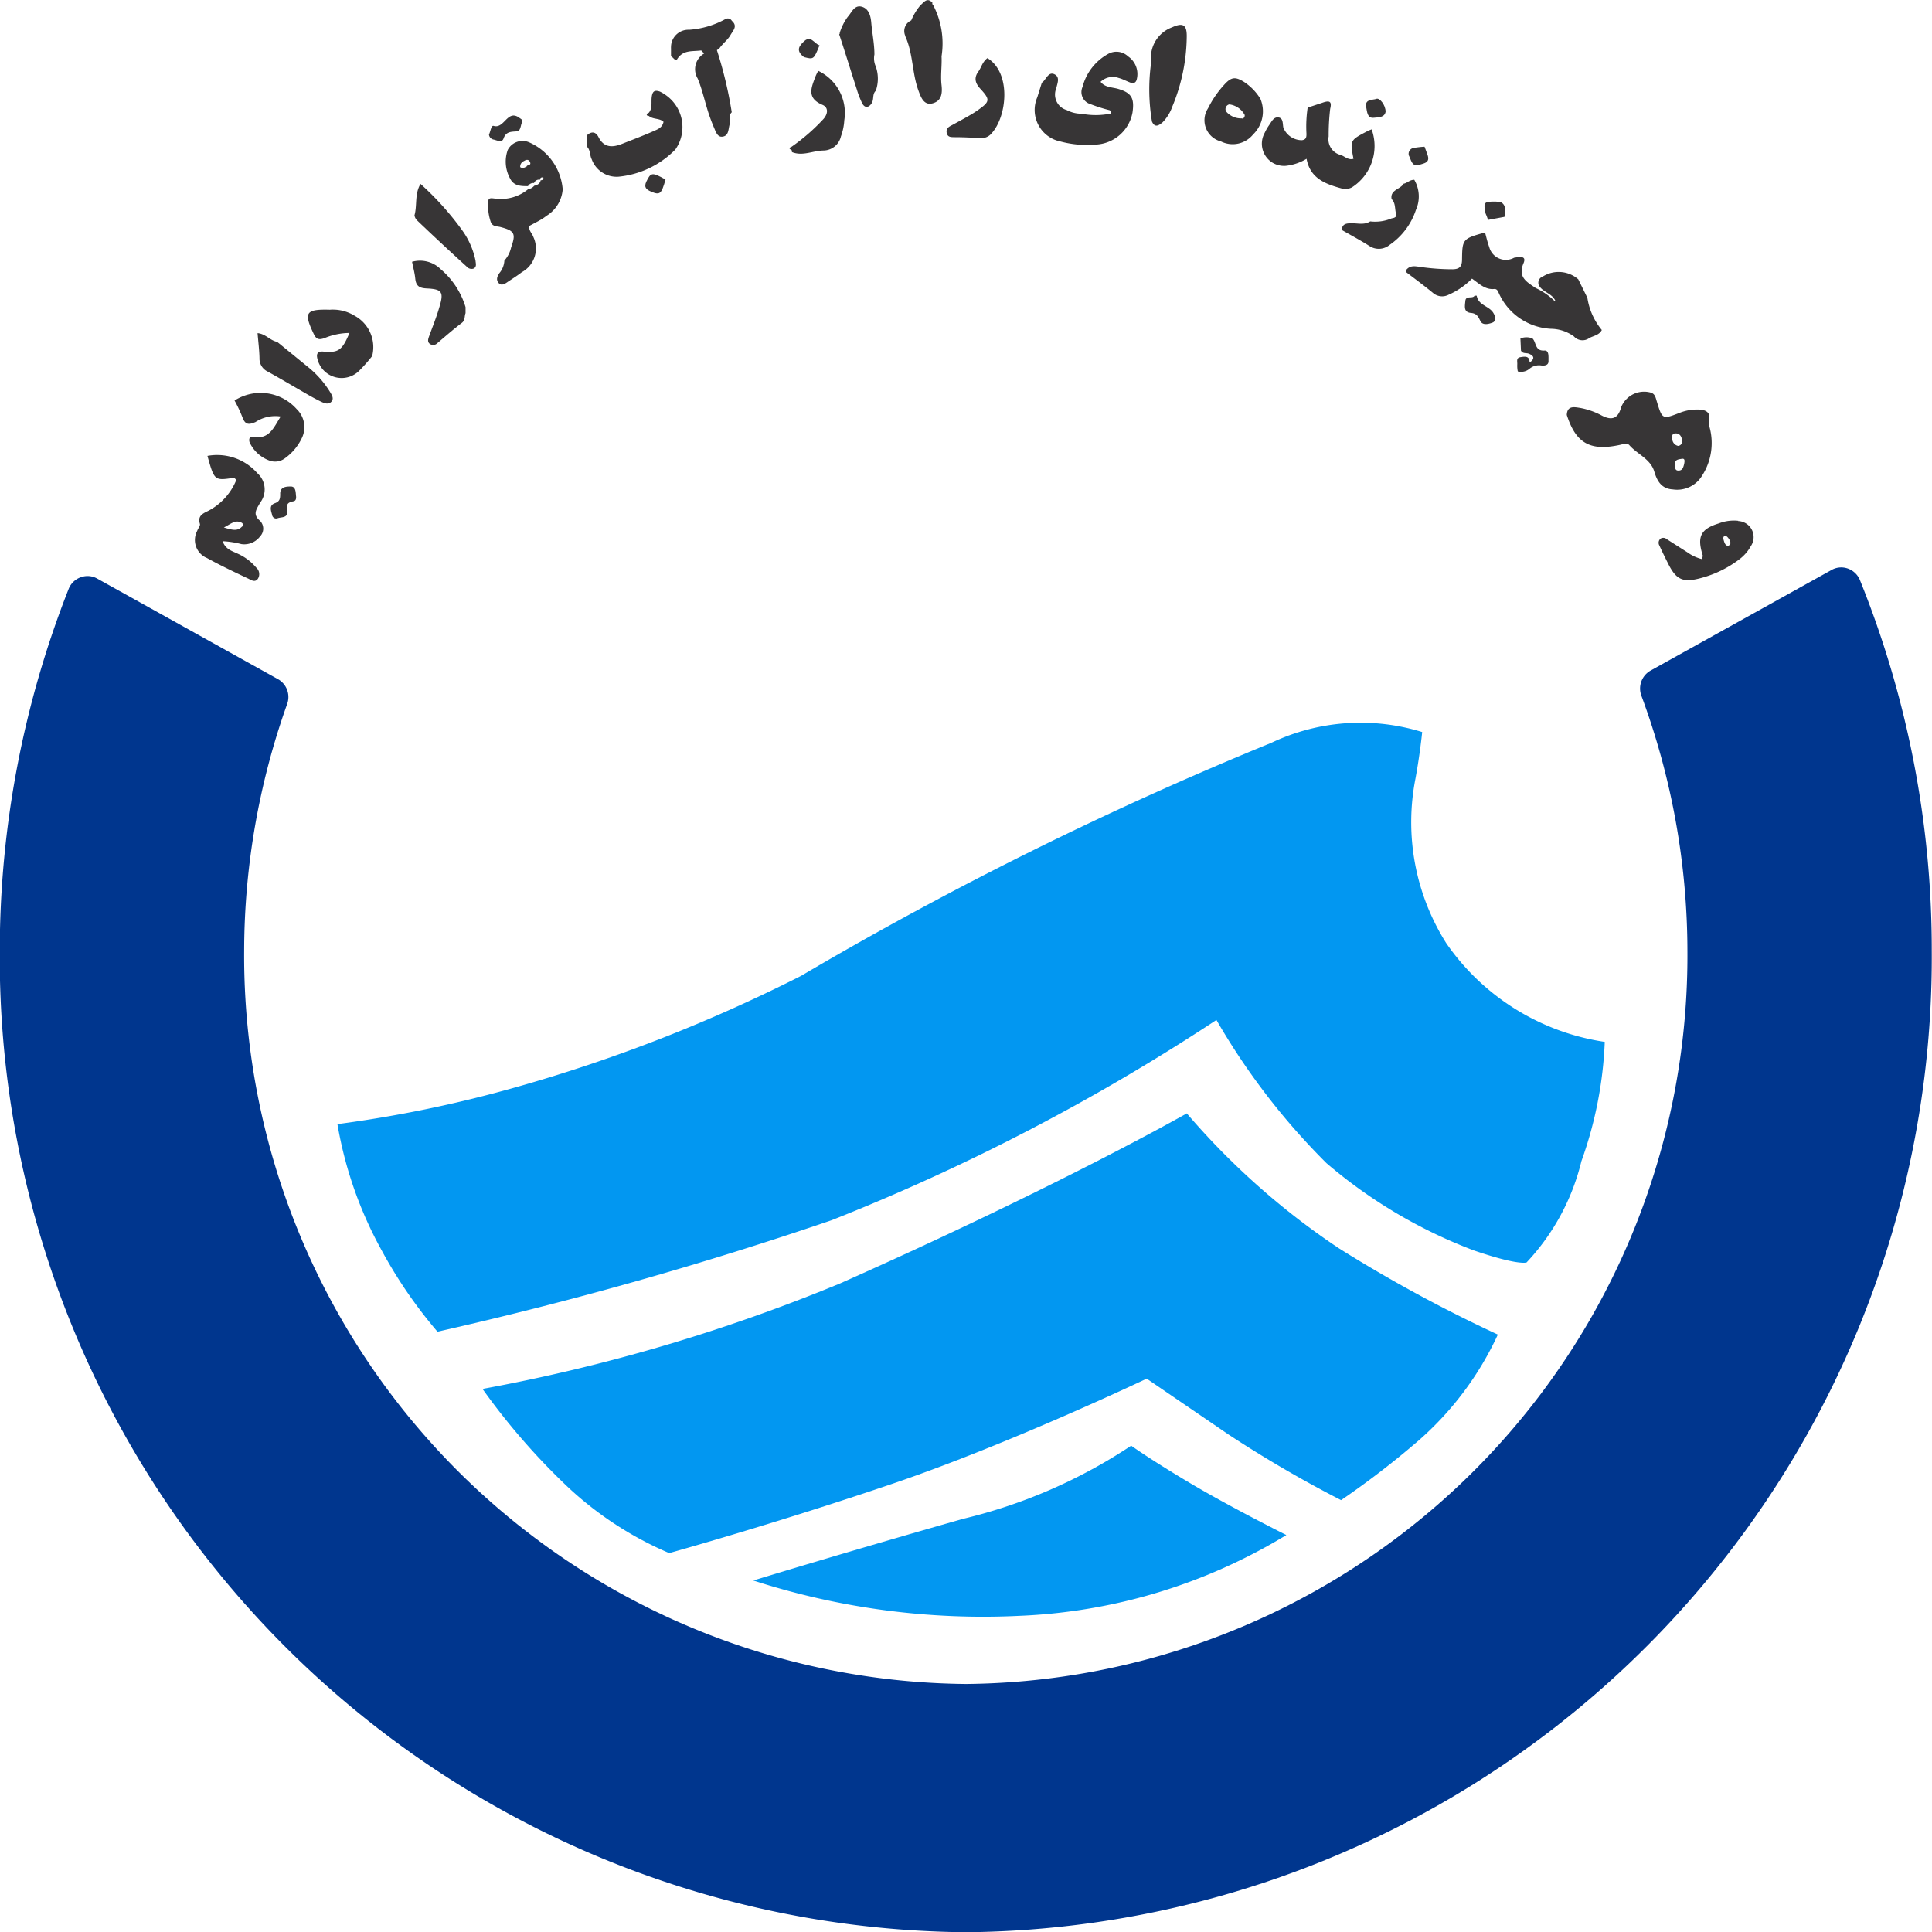 <svg xmlns="http://www.w3.org/2000/svg" id="Group_4015" width="32" height="32" data-name="Group 4015" viewBox="0 0 32 32">
    <defs>
        <style>
            .cls-1{fill:#00368e}.cls-2{fill:#0297f1}.cls-3{fill:#373536}
        </style>
    </defs>
    <path id="Path_8009" d="M30.682 7.258a.338.338 0 0 0-.2-.19.326.326 0 0 0-.269.023l-3 1.668a.341.341 0 0 0-.151.414 12.193 12.193 0 0 1 .763 4.227 12.064 12.064 0 0 1-11.949 12.143A12.065 12.065 0 0 1 3.92 13.4a12.222 12.222 0 0 1 .712-4.088.339.339 0 0 0-.152-.412L1.486 7.234a.325.325 0 0 0-.272-.022.334.334 0 0 0-.2.191 16.376 16.376 0 0 0-1.142 6 16.146 16.146 0 0 0 16 16.252 16.146 16.146 0 0 0 16-16.252 16.34 16.34 0 0 0-1.19-6.145z" class="cls-1" data-name="Path 8009" transform="translate(.124 2.349)"/>
    <path id="Path_8010" d="M25.059 14.163a3.887 3.887 0 0 1-2.623-1.631 3.75 3.75 0 0 1-.512-2.732c.074-.4.111-.769.111-.769a3.45 3.45 0 0 0-2.5.179 60.3 60.3 0 0 0-7.787 3.859 26.143 26.143 0 0 1-4.725 1.845 20.841 20.841 0 0 1-2.955.611 6.6 6.6 0 0 0 .732 2.09 7.728 7.728 0 0 0 .925 1.348 63 63 0 0 0 6.53-1.847 34.9 34.9 0 0 0 6.372-3.316 11.32 11.32 0 0 0 1.822 2.371 8.228 8.228 0 0 0 2.439 1.445c.746.256.876.2.876.2a3.731 3.731 0 0 0 .908-1.677 6.617 6.617 0 0 0 .387-1.976z" class="cls-2" data-name="Path 8010" transform="translate(1.521 3.094)"/>
    <path id="Path_8011" d="M5.935 18.264a29.376 29.376 0 0 0 5.924-1.748C15.519 14.888 17.6 13.7 17.6 13.7a12.283 12.283 0 0 0 2.52 2.235 23.849 23.849 0 0 0 2.632 1.429 5.251 5.251 0 0 1-1.308 1.751 14.417 14.417 0 0 1-1.288.991 20.03 20.03 0 0 1-1.868-1.089l-1.352-.923s-2.253 1.073-4.189 1.733-3.72 1.156-3.72 1.156A5.751 5.751 0 0 1 7.36 19.9a11.131 11.131 0 0 1-1.425-1.636z" class="cls-2" data-name="Path 8011" transform="translate(2.057 4.741)"/>
    <path id="Path_8012" d="M18.129 19.294s-.911-.455-1.579-.851-.991-.629-.991-.629a8.668 8.668 0 0 1-2.791 1.213c-1.963.559-3.468 1.02-3.468 1.02a12.358 12.358 0 0 0 4.413.585 9.222 9.222 0 0 0 4.416-1.338z" class="cls-2" data-name="Path 8012" transform="translate(3.177 6.131)"/>
    <g id="Group_3912" data-name="Group 3912" transform="translate(3.228)">
        <path id="Path_7918" d="M5.472 3.382a.487.487 0 0 0-.477-.125c.02.1.044.187.053.277.013.133.077.16.2.165.244.012.275.061.2.307-.049.171-.117.335-.176.5-.013.039-.023.084.021.113a.093.093 0 0 0 .117-.011c.133-.113.267-.231.411-.34.057-.045.039-.108.06-.16v-.1a1.326 1.326 0 0 0-.409-.626z" class="cls-3" data-name="Path 7918" transform="translate(-1.398 1.079)"/>
        <path id="Path_7920" d="M14.607.35a.533.533 0 0 0-.347.55.04.04 0 0 1 0 .045 3.211 3.211 0 0 0 .015.965c.049.112.119.061.177.012a.706.706 0 0 0 .159-.257 3.083 3.083 0 0 0 .24-1.157c.004-.198-.059-.243-.244-.158z" class="cls-3" data-name="Path 7920" transform="translate(1.577 .103)"/>
        <path id="Path_7921" d="M10.96 1.076a.329.329 0 0 1-.023-.2c0-.177-.037-.351-.052-.525-.009-.109-.039-.236-.161-.267s-.165.1-.229.169a.894.894 0 0 0-.133.267v.013l-.008.011c.1.3.193.607.291.909a1.523 1.523 0 0 0 .091.235c.043.079.107.069.153 0s.008-.153.071-.211a.609.609 0 0 0 0-.401z" class="cls-3" data-name="Path 7921" transform="translate(.318 .026)"/>
        <path id="Path_7923" d="M10.208.88c-.015.029-.031.059-.043.088-.068.183-.157.361.113.475.1.041.095.147.017.235a3.21 3.21 0 0 1-.533.463c-.037.012-.041.028 0 .049a.026.026 0 0 1 .009.035c.177.073.347-.021.521-.025a.3.3 0 0 0 .292-.233.924.924 0 0 0 .056-.267.771.771 0 0 0-.432-.82z" class="cls-3" data-name="Path 7923" transform="translate(.116 .293)"/>
        <path id="Path_7924" d="M11.644.08a.024.024 0 0 1-.009-.033c-.089-.1-.143-.007-.2.04a.962.962 0 0 0-.152.251.192.192 0 0 0-.1.252v.007c.133.289.112.613.22.905.041.111.091.251.239.208s.157-.172.143-.3c-.019-.161.008-.321 0-.477a1.374 1.374 0 0 0-.141-.853z" class="cls-3" data-name="Path 7924" transform="translate(.582)"/>
        <path id="Path_7925" d="M9.058.717c.053-.075.133-.133.177-.211s.125-.148.024-.237A.078.078 0 0 0 9.152.24a1.454 1.454 0 0 1-.6.177.287.287 0 0 0-.301.283.215.215 0 0 0 0 .029v.127c.036.016.075.091.1.051.1-.164.257-.127.4-.148L8.8.81a.3.3 0 0 0-.107.415c.071.171.111.353.167.533.031.1.065.191.105.284.029.067.057.163.148.144S9.2 2.074 9.218 2s-.024-.155.039-.217A6.8 6.8 0 0 0 9.011.754a.261.261 0 0 0 .047-.037z" class="cls-3" data-name="Path 7925" transform="translate(-.365 .076)"/>
        <path id="Path_7926" d="M2.79 5.008a2.333 2.333 0 0 1 .133.284c.045.117.1.121.215.072a.594.594 0 0 1 .416-.091c-.117.185-.189.387-.46.335-.067-.013-.073.064-.047.109a.582.582 0 0 0 .337.291.27.27 0 0 0 .241-.044.871.871 0 0 0 .275-.325.415.415 0 0 0-.081-.489.8.8 0 0 0-1.029-.142z" class="cls-3" data-name="Path 7926" transform="translate(-2.133 1.626)"/>
        <path id="Path_7928" d="M4.475 3.949a.687.687 0 0 0-.411-.1c-.4-.011-.437.045-.267.4.044.095.089.1.175.072a1.1 1.1 0 0 1 .417-.087c-.12.287-.181.332-.435.308-.088-.008-.112.035-.1.1a.412.412 0 0 0 .695.219 2.666 2.666 0 0 0 .216-.244.591.591 0 0 0-.29-.668z" class="cls-3" data-name="Path 7928" transform="translate(-1.829 1.281)"/>
        <path id="Path_7929" d="M3.912 4.7L3.4 4.283c-.116-.021-.191-.133-.324-.144.012.145.029.279.032.412a.237.237 0 0 0 .133.223c.216.119.427.245.641.368.081.047.163.092.248.133.053.025.12.052.168 0s.009-.111-.021-.161a1.621 1.621 0 0 0-.365-.414z" class="cls-3" data-name="Path 7929" transform="translate(-2.038 1.379)"/>
        <path id="Path_7930" d="M3.576 6.044c-.071 0-.185 0-.18.125 0 .079-.009.124-.089.152-.1.036-.063.123-.045.193a.068.068 0 0 0 .073.06l.02-.005c.065-.023.171 0 .155-.121s.016-.141.109-.16c.036-.007.045-.045.039-.089s.001-.152-.082-.155z" class="cls-3" data-name="Path 7930" transform="translate(-1.983 2.014)"/>
        <path id="Path_7932" d="M17.463 1.723a.606.606 0 0 0-.068.028c-.292.152-.292.152-.233.459-.085.027-.143-.04-.211-.063a.268.268 0 0 1-.2-.308 3.7 3.7 0 0 1 .025-.456c.031-.124-.008-.145-.133-.1l-.24.079a2.116 2.116 0 0 0-.02.431c0 .052 0 .1-.076.109a.329.329 0 0 1-.307-.21c-.013-.065 0-.155-.079-.167s-.113.065-.152.121a.827.827 0 0 0-.077.133.369.369 0 0 0 .136.5.377.377 0 0 0 .208.048.83.83 0 0 0 .349-.117c.059.323.308.417.579.491a.236.236 0 0 0 .171-.017.813.813 0 0 0 .328-.961z" class="cls-3" data-name="Path 7932" transform="translate(2.028 .42)"/>
        <path id="Path_7933" d="M17.071 1.542c.067-.008.177 0 .193-.1 0-.112-.1-.235-.153-.213s-.195 0-.169.133c.016.073.014.195.129.18z" class="cls-3" data-name="Path 7933" transform="translate(2.458 .408)"/>
        <path id="Path_7934" d="M21.218 6.485a.482.482 0 0 0 .484-.224 1 1 0 0 0 .112-.853v-.052c.043-.133-.037-.188-.153-.193a.792.792 0 0 0-.324.052c-.293.113-.292.115-.387-.2-.017-.056-.028-.113-.095-.133a.41.41 0 0 0-.493.245c-.051.193-.161.219-.323.133a1.213 1.213 0 0 0-.357-.125c-.092-.013-.212-.043-.219.117.152.473.391.605.892.493.051-.012.108-.033.145.008.133.152.351.227.413.439.047.16.123.283.305.293zm.191-.428c-.015.052-.023.119-.1.116-.055 0-.053-.053-.057-.095-.008-.088.063-.091.117-.1s.046.039.039.079zm-.144-.5c.073 0 .1.056.108.117a.077.077 0 0 1-.063.091.121.121 0 0 1-.1-.121c-.01-.044.001-.087.054-.087z" class="cls-3" data-name="Path 7934" transform="translate(3.26 1.621)"/>
        <path id="Path_7935" d="M5.816 3.054a4.853 4.853 0 0 0-.691-.769c-.1.168-.053.355-.1.521a.154.154 0 0 0 .045.085q.4.382.816.76A.108.108 0 0 0 6 3.689c.061-.027.04-.085.036-.133a1.3 1.3 0 0 0-.22-.502z" class="cls-3" data-name="Path 7935" transform="translate(-1.388 .761)"/>
        <path id="Path_7937" d="M6.053 1.834c.055.013.133.053.16-.012.039-.119.117-.117.215-.124.069 0 .068-.088.089-.141s-.008-.06-.039-.083c-.2-.149-.248.187-.427.133-.041-.013-.051.093-.077.143a.093.093 0 0 0 .079.084z" class="cls-3" data-name="Path 7937" transform="translate(-1.103 .478)"/>
        <path id="Path_7938" d="M9.932.784c.163.041.163.041.259-.195C10.1.565 10.046.4 9.916.541c-.092.088-.091.159.016.243z" class="cls-3" data-name="Path 7938" transform="translate(.155 .161)"/>
        <path id="Path_7939" d="M14.348.72a.28.28 0 0 0-.331-.041.871.871 0 0 0-.424.547.208.208 0 0 0 .133.285 2.594 2.594 0 0 0 .315.1c.019.009.031.031.019.039s.02.013-.013.019a1.215 1.215 0 0 1-.471 0 .516.516 0 0 1-.244-.06.267.267 0 0 1-.185-.328l.012-.036c.017-.081.065-.18-.029-.228s-.133.065-.191.123l-.02.016-.075.24a.533.533 0 0 0 .277.7.57.57 0 0 0 .105.033 1.692 1.692 0 0 0 .579.052.649.649 0 0 0 .616-.533c.033-.233-.013-.324-.241-.391-.1-.028-.213-.021-.288-.116a.292.292 0 0 1 .3-.064c.065.017.125.051.189.075s.1 0 .112-.06a.354.354 0 0 0-.145-.372z" class="cls-3" data-name="Path 7939" transform="translate(1.109 .214)"/>
        <path id="Path_7941" d="M8.407 1.14c-.084-.028-.12-.007-.133.087s.017.189-.051.267h-.008c-.032.019-.032.037 0 .055l.009-.007c.068.064.183.035.245.1-.019.092-.089.12-.145.145-.179.08-.361.148-.543.22-.159.063-.3.065-.389-.113-.044-.085-.109-.1-.185-.035l-.007.193c.06.057.045.143.08.211a.439.439 0 0 0 .439.288 1.522 1.522 0 0 0 .946-.451.646.646 0 0 0-.157-.9.589.589 0 0 0-.101-.06z" class="cls-3" data-name="Path 7941" transform="translate(-.707 .376)"/>
        <path id="Path_7942" d="M7.947 2.284c-.048.1 0 .133.076.169.149.06.171.043.24-.2-.22-.125-.244-.119-.316.031z" class="cls-3" data-name="Path 7942" transform="translate(-.468 .721)"/>
        <path id="Path_7943" d="M17.841 2.234c-.08 0-.117.056-.176.064-.053.095-.227.1-.2.255.071.068.049.164.076.247.016.047-.029.067-.073.072a.7.7 0 0 1-.357.051c-.107.068-.224.023-.336.032-.076 0-.133.024-.133.111.153.088.311.172.46.267a.281.281 0 0 0 .331-.021 1.134 1.134 0 0 0 .435-.579.546.546 0 0 0-.027-.499z" class="cls-3" data-name="Path 7943" transform="translate(2.356 .744)"/>
        <path id="Path_7944" d="M17.654 2.122c.073-.025.176-.033.133-.159a3.938 3.938 0 0 0-.051-.14 1.507 1.507 0 0 0-.172.019.1.1 0 0 0-.092.1.094.094 0 0 0 .013.045c.033.076.055.177.169.135z" class="cls-3" data-name="Path 7944" transform="translate(2.631 .607)"/>
        <path id="Path_7945" d="M12.374.722c-.088.067-.1.157-.152.225-.079.111-.044.2.04.289.16.176.152.207-.045.347a1.779 1.779 0 0 1-.151.095c-.088.051-.179.1-.267.148-.052.028-.115.052-.1.133s.083.071.133.073c.144 0 .289.008.433.015a.214.214 0 0 0 .179-.08c.256-.282.327-1-.07-1.245z" class="cls-3" data-name="Path 7945" transform="translate(.753 .24)"/>
        <path id="Path_7947" d="M3.332 5.954a.887.887 0 0 0-.827-.287c.115.411.115.411.436.363.011 0 .024.019.043.033a1 1 0 0 1-.463.513c-.089.044-.183.081-.141.217.009.031-.032.076-.045.116a.323.323 0 0 0 .133.436l.032.015c.223.123.453.232.684.341.047.023.109.068.157 0a.143.143 0 0 0-.029-.185.858.858 0 0 0-.3-.227c-.093-.045-.209-.072-.255-.209a1.522 1.522 0 0 1 .311.048A.328.328 0 0 0 3.377 7a.185.185 0 0 0 0-.257c-.133-.112-.057-.193 0-.3a.359.359 0 0 0-.045-.489zm-.255.884c-.077.083-.167.053-.3.015.124-.065.193-.133.295-.079a.04.04 0 0 1 .016.055l-.007.008z" class="cls-3" data-name="Path 7947" transform="translate(-2.297 1.884)"/>
        <path id="Path_7948" d="M15.837 1.295a.892.892 0 0 0-.267-.267c-.133-.08-.2-.08-.312.041a1.7 1.7 0 0 0-.277.4.362.362 0 0 0 .213.549.435.435 0 0 0 .533-.115.533.533 0 0 0 .112-.611zm-.288.341a.324.324 0 0 1-.267-.112.079.079 0 0 1 .051-.119.335.335 0 0 1 .255.175.058.058 0 0 1-.039.063z" class="cls-3" data-name="Path 7948" transform="translate(1.8 .324)"/>
        <path id="Path_7949" d="M6.636 1.771a.275.275 0 0 0-.346.129.576.576 0 0 0 .035.467c.063.133.181.133.3.133a.1.1 0 0 1 .1-.051.088.088 0 0 1 .1-.055.035.035 0 0 1 .039-.039c.025 0 .016.011.015.015 0 .024-.021.032-.044.033-.012.059-.056.079-.107.091a.156.156 0 0 1-.1.056.7.7 0 0 1-.533.157c-.048 0-.12-.028-.127.035a.829.829 0 0 0 .039.347c.029.085.1.072.164.089.231.061.257.108.175.335a.481.481 0 0 1-.112.22.353.353 0 0 1-.083.208c-.035.052-.059.109-.012.163s.107.012.153-.02c.077-.052.155-.1.231-.159a.447.447 0 0 0 .192-.581c-.02-.061-.081-.108-.069-.184.1-.056.2-.1.285-.168a.563.563 0 0 0 .269-.439.931.931 0 0 0-.564-.782zm-.029.4c-.035.02-.071.044-.111.013a.1.1 0 0 1 .063-.1c.041-.027.079-.029.1.019s-.027.047-.052.06z" class="cls-3" data-name="Path 7949" transform="translate(-1.108 .583)"/>
        <path id="Path_7951" d="M18.5 2.808l.276-.051a.015.015 0 0 1 0-.021c0-.075.031-.159-.052-.215a.412.412 0 0 0-.1-.016c-.2 0-.2.013-.163.2a.8.8 0 0 1 .039.103z" class="cls-3" data-name="Path 7951" transform="translate(2.918 .834)"/>
        <path id="Path_7952" d="M20.5 4.636c.072-.039.163-.047.207-.133a1.091 1.091 0 0 1-.239-.533l-.151-.307a.494.494 0 0 0-.584-.048.111.111 0 0 0-.072.14c.057.12.212.133.273.257l.012.016h-.016a1.1 1.1 0 0 0-.319-.221c-.145-.1-.3-.177-.2-.412.056-.133-.081-.1-.157-.089a.284.284 0 0 1-.412-.179c-.029-.077-.047-.159-.069-.239-.368.1-.377.111-.381.44 0 .116-.032.168-.159.169a3.763 3.763 0 0 1-.533-.039c-.085-.012-.169-.031-.233.051a.035.035 0 0 1 0 .036c.148.113.3.225.443.343a.231.231 0 0 0 .259.031 1.259 1.259 0 0 0 .388-.267c.12.084.219.188.372.171.039 0 .053.027.068.06a1 1 0 0 0 .869.6.659.659 0 0 1 .38.127.19.19 0 0 0 .254.026z" class="cls-3" data-name="Path 7952" transform="translate(2.596 .963)"/>
        <path id="Path_7953" d="M18.393 3.674a.163.163 0 0 0-.036 0c-.031.056-.143-.009-.152.085s-.031.188.092.2c.093.008.12.057.156.133s.133.053.2.028.051-.1.02-.153c-.067-.125-.253-.129-.28-.293z" class="cls-3" data-name="Path 7953" transform="translate(2.838 1.224)"/>
        <path id="Path_7954" d="M19.3 4.409c-.163.012-.133-.133-.2-.2a.269.269 0 0 0-.2 0l.009.2c.027.055.084.036.127.051.1.039.1.089.016.148 0-.117-.081-.1-.153-.089s-.049.071-.051.115 0 .081.009.121a.216.216 0 0 0 .192-.043.247.247 0 0 1 .211-.053c.056 0 .107-.012.105-.077s.013-.177-.065-.173z" class="cls-3" data-name="Path 7954" transform="translate(3.055 1.397)"/>
        <path id="Path_7955" d="M21.924 6.471a.689.689 0 0 0-.324.043c-.3.092-.364.22-.267.527a.19.19 0 0 1-.011.065.7.7 0 0 1-.241-.112l-.343-.219a.087.087 0 0 0-.1-.011.089.089 0 0 0-.023.115c.045.1.095.2.145.3.133.267.243.319.533.243a1.823 1.823 0 0 0 .656-.32.687.687 0 0 0 .181-.211.266.266 0 0 0-.212-.416zm-.153.407c-.045.023-.071-.024-.083-.063s-.023-.064 0-.089.061.017.079.044.047.085 0 .108z" class="cls-3" data-name="Path 7955" transform="translate(3.641 2.155)"/>
    </g>
</svg>
